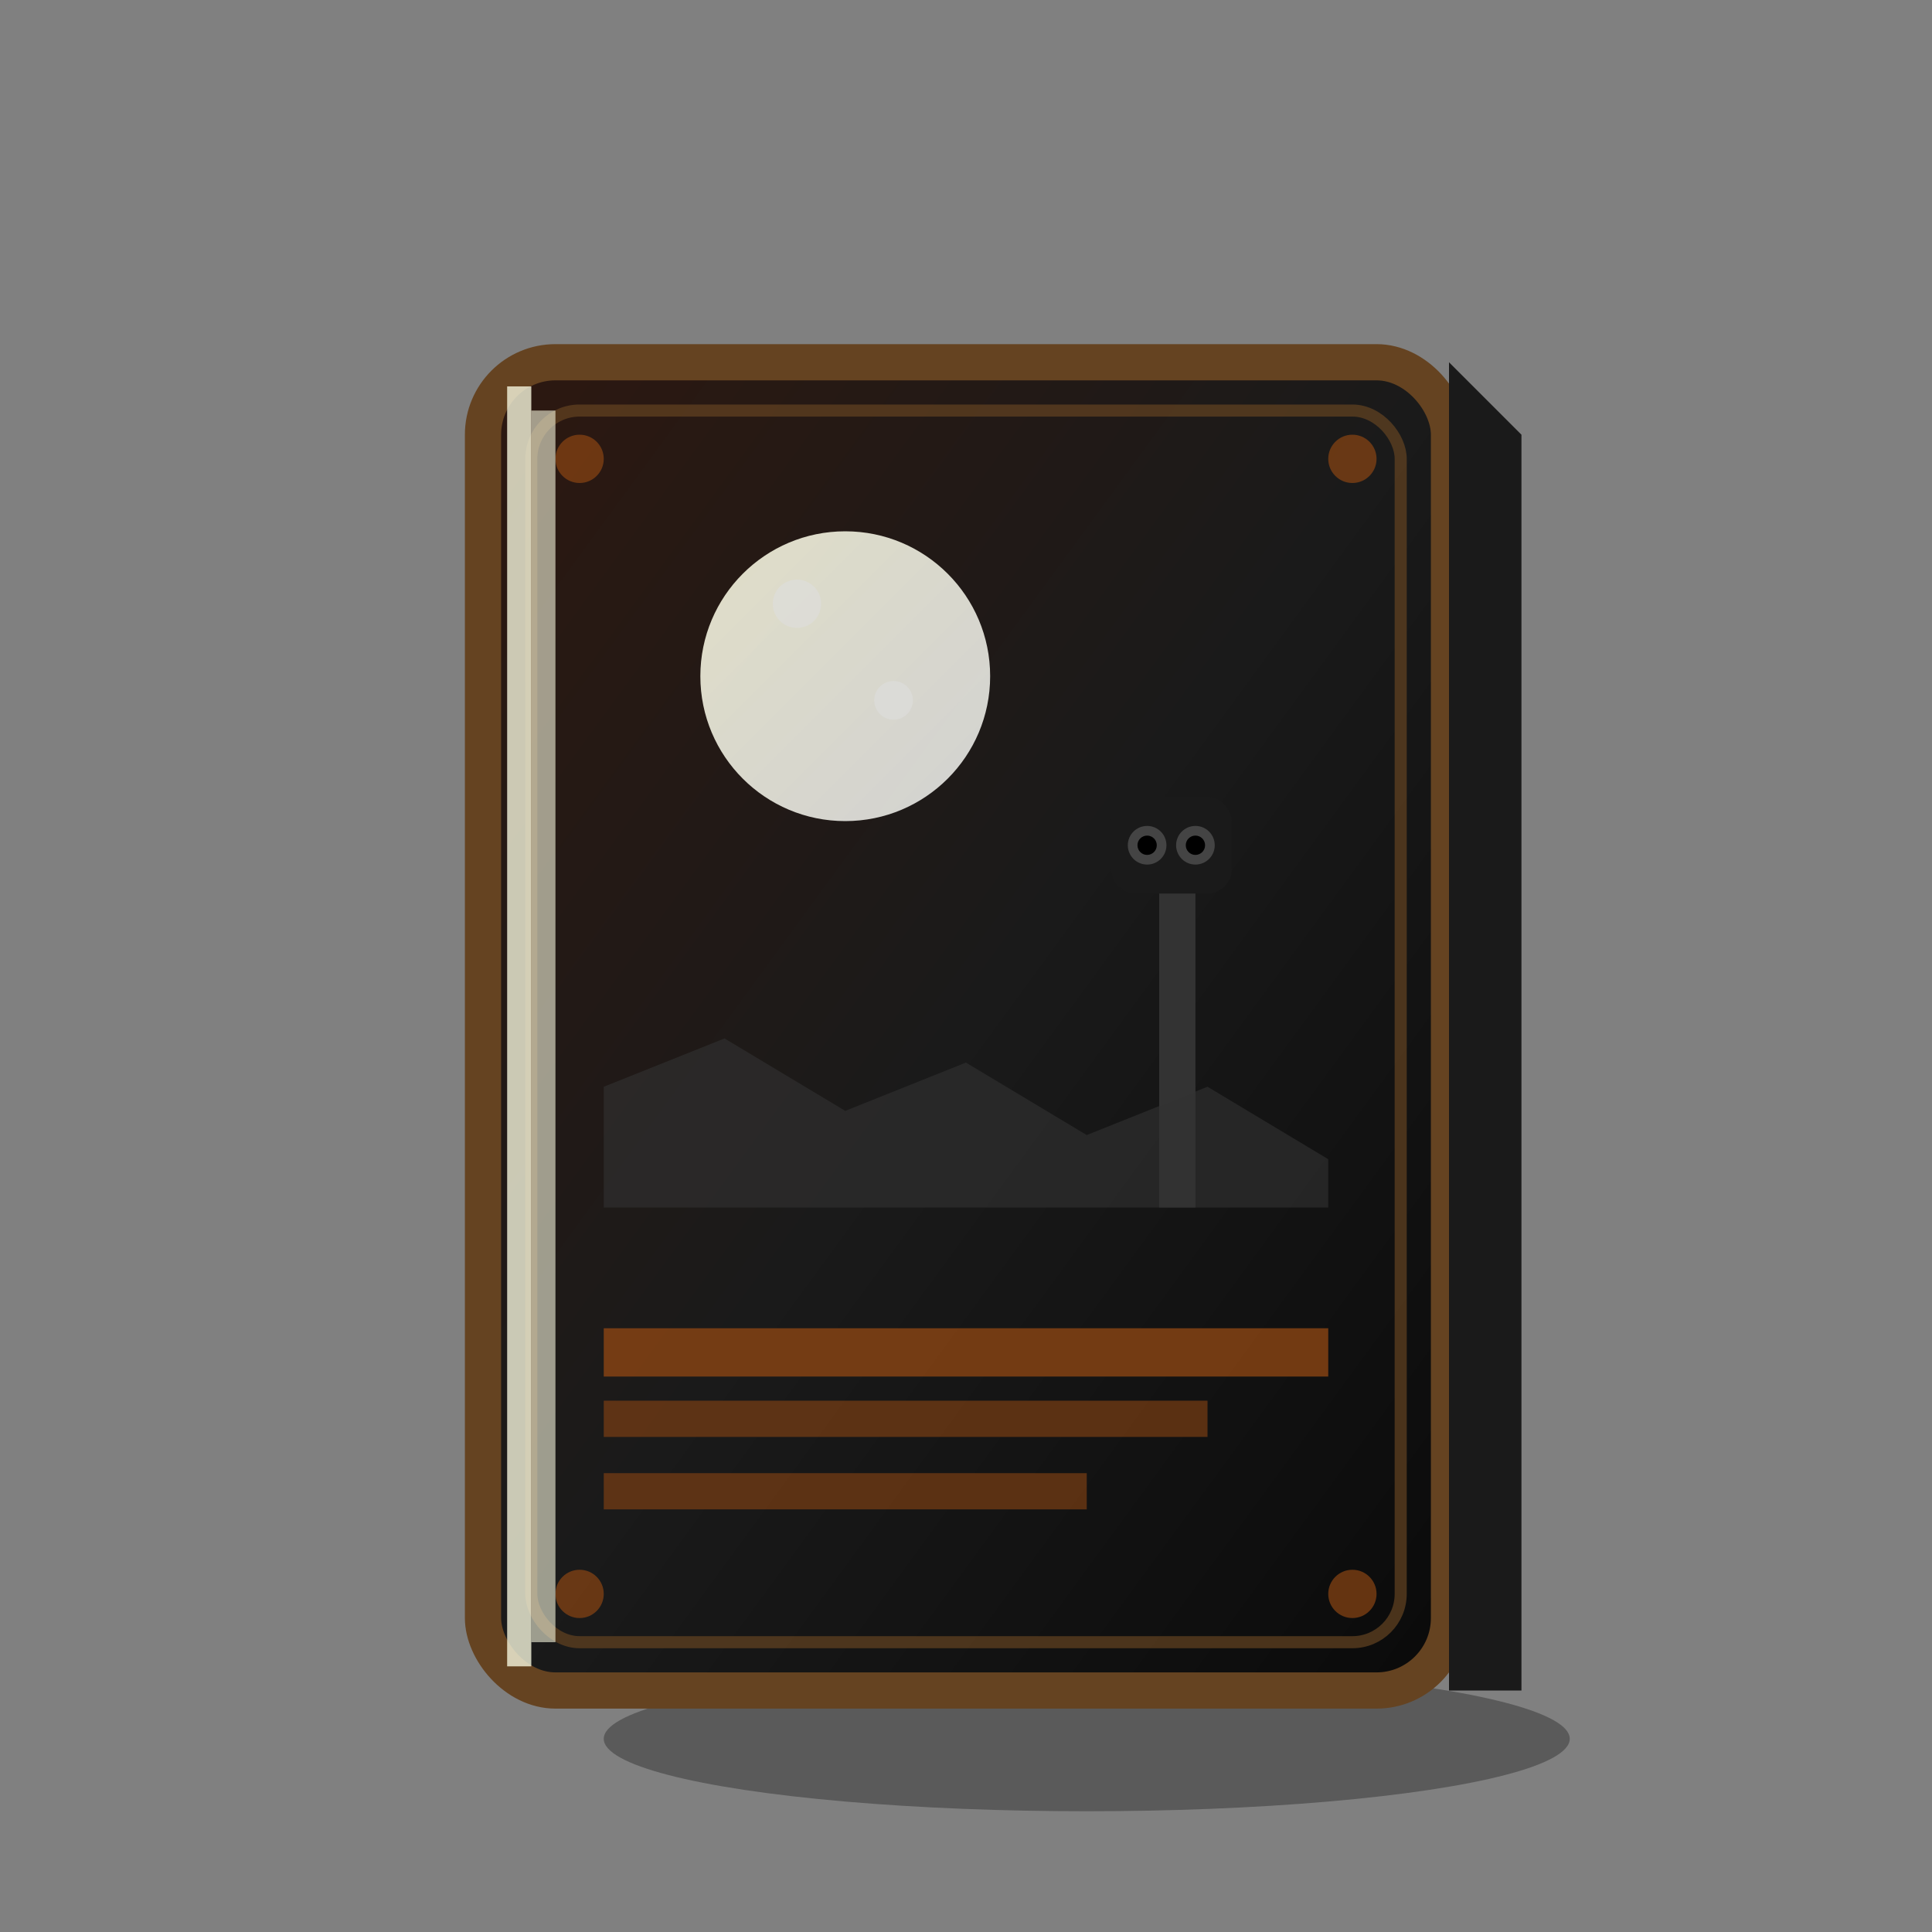 <!-- Updated: 2025-08-30T20:54:07.409Z -->
<svg width="80" height="80" viewBox="0 0 80 80" fill="none" xmlns="http://www.w3.org/2000/svg">
    <rect x="0" y="0" width="80" height="80" fill="#808080" stroke="none"/>
    <defs>
        <linearGradient id="coverGradient" x1="0%" y1="0%" x2="100%" y2="100%">
            <stop offset="0%" style="stop-color:#2D1810"/>
            <stop offset="50%" style="stop-color:#1A1A1A"/>
            <stop offset="100%" style="stop-color:#0A0A0A"/>
        </linearGradient>
        <linearGradient id="moonGlow" x1="0%" y1="0%" x2="100%" y2="100%">
            <stop offset="0%" style="stop-color:#F5F5DC"/>
            <stop offset="100%" style="stop-color:#E6E6E6"/>
        </linearGradient>
    </defs>
    
    <!-- Shadow -->
    <ellipse cx="45" cy="72" rx="20" ry="3" fill="#000" opacity="0.3"/>
    
    <!-- Book cover -->
    <rect x="20" y="15" width="40" height="55" rx="3" fill="url(#coverGradient)" stroke="#654321" stroke-width="1.5"/>
    
    <!-- Book spine depth -->
    <path d="M60 15 L63 18 L63 70 L60 70 Z" fill="#1A1A1A"/>
    
    <!-- Cover scene: Moon -->
    <circle cx="35" cy="28" r="6" fill="url(#moonGlow)" opacity="0.9"/>
    <circle cx="33" cy="25" r="1" fill="#DDD" opacity="0.6"/>
    <circle cx="37" cy="29" r="0.8" fill="#DDD" opacity="0.6"/>
    
    <!-- Street lamp on cover -->
    <rect x="48" y="35" width="1.5" height="15" fill="#333"/>
    <rect x="46" y="33" width="5" height="4" rx="1" fill="#1A1A1A"/>
    
    <!-- Lamp "eyes" -->
    <circle cx="47.5" cy="35" r="0.8" fill="#444"/>
    <circle cx="47.5" cy="35" r="0.4" fill="#000"/>
    <circle cx="49.5" cy="35" r="0.8" fill="#444"/>
    <circle cx="49.5" cy="35" r="0.4" fill="#000"/>
    
    <!-- Street silhouette -->
    <path d="M25 50 L55 50 L55 48 L50 45 L45 47 L40 44 L35 46 L30 43 L25 45 Z" fill="#333" opacity="0.6"/>
    
    <!-- Title area (golden text suggestion) -->
    <rect x="25" y="55" width="30" height="2" fill="#8B4513" opacity="0.8"/>
    <rect x="25" y="58" width="25" height="1.5" fill="#8B4513" opacity="0.6"/>
    <rect x="25" y="61" width="20" height="1.5" fill="#8B4513" opacity="0.6"/>
    
    <!-- Mystical border -->
    <rect x="22" y="17" width="36" height="51" rx="2" fill="none" stroke="#654321" stroke-width="0.5" opacity="0.7"/>
    
    <!-- Corner decorations -->
    <circle cx="24" cy="19" r="1" fill="#8B4513" opacity="0.7"/>
    <circle cx="56" cy="19" r="1" fill="#8B4513" opacity="0.7"/>
    <circle cx="24" cy="66" r="1" fill="#8B4513" opacity="0.7"/>
    <circle cx="56" cy="66" r="1" fill="#8B4513" opacity="0.7"/>
    
    <!-- Pages -->
    <rect x="21" y="16" width="1" height="53" fill="#F5F5DC" opacity="0.8"/>
    <rect x="22" y="17" width="1" height="51" fill="#F5F5DC" opacity="0.6"/>
</svg>